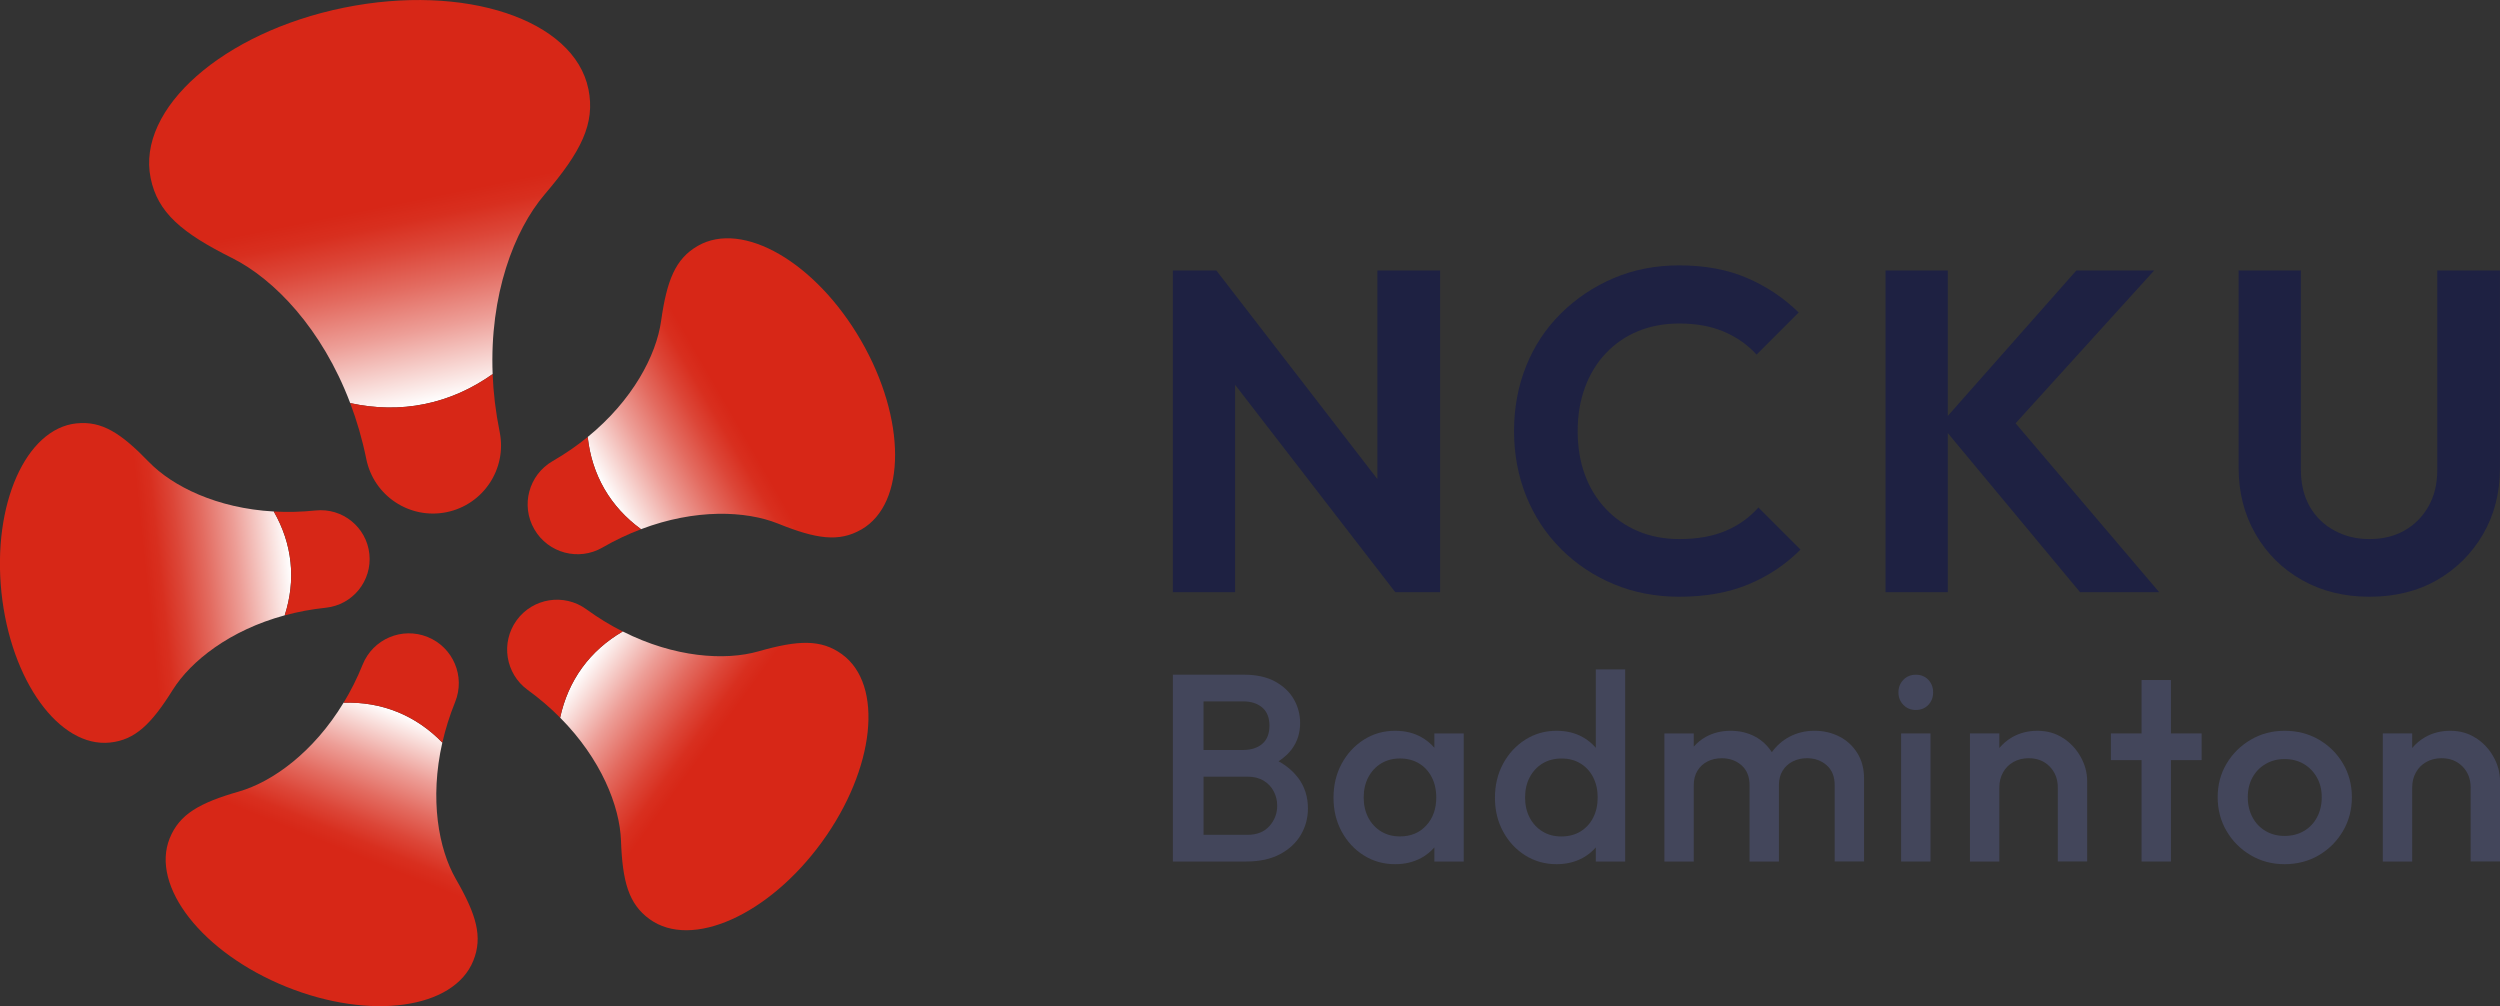 <?xml version="1.0" encoding="UTF-8"?>
<svg id="_圖層_2" data-name="圖層 2" xmlns="http://www.w3.org/2000/svg" xmlns:xlink="http://www.w3.org/1999/xlink" viewBox="0 0 747.35 300.78">
  <rect x="0" y="0" width="747.35" height="300.78" fill="#333333" stroke="none"/>
  <defs>
    <style>
      .cls-1 {
        fill: #43465b;
      }

      .cls-2 {
        fill: #1e2142;
      }

      .cls-3 {
        fill: url(#_未命名漸層_99-5);
      }

      .cls-4 {
        fill: url(#_未命名漸層_99-3);
      }

      .cls-5 {
        fill: url(#_未命名漸層_99-4);
      }

      .cls-6 {
        fill: #d72717;
      }

      .cls-7 {
        fill: url(#_未命名漸層_99-2);
      }

      .cls-8 {
        fill: url(#_未命名漸層_99);
      }
    </style>
    <linearGradient id="_未命名漸層_99" data-name="未命名漸層 99" x1="493.83" y1="55.26" x2="493.83" y2="-65.65" gradientTransform="translate(-368.02 165.08) rotate(-11.5)" gradientUnits="userSpaceOnUse">
      <stop offset="0" stop-color="#fff"/>
      <stop offset=".06" stop-color="#f9dfdc"/>
      <stop offset=".18" stop-color="#ed9e97"/>
      <stop offset=".29" stop-color="#e36b60"/>
      <stop offset=".38" stop-color="#dc4638"/>
      <stop offset=".45" stop-color="#d82f1f"/>
      <stop offset=".5" stop-color="#d72717"/>
    </linearGradient>
    <linearGradient id="_未命名漸層_99-2" data-name="未命名漸層 99" x1="2465.22" y1="1618.4" x2="2465.22" y2="1531.53" gradientTransform="translate(-1265 2788.97) rotate(-96)" xlink:href="#_未命名漸層_99"/>
    <linearGradient id="_未命名漸層_99-3" data-name="未命名漸層 99" x1="1714.64" y1="3448.93" x2="1714.64" y2="3360.32" gradientTransform="translate(416.57 4052.94) rotate(-158)" xlink:href="#_未命名漸層_99"/>
    <linearGradient id="_未命名漸層_99-4" data-name="未命名漸層 99" x1="-648.75" y1="3426.92" x2="-648.75" y2="3338.31" gradientTransform="translate(2565.13 2738.78) rotate(126)" xlink:href="#_未命名漸層_99"/>
    <linearGradient id="_未命名漸層_99-5" data-name="未命名漸層 99" x1="-1328.85" y1="1550.53" x2="-1328.85" y2="1461.92" gradientTransform="translate(2187.89 521.69) rotate(60)" xlink:href="#_未命名漸層_99"/>
  </defs>
  <g id="content">
    <g>
      <g>
        <g>
          <path class="cls-8" d="M175.9,26.61c2.1,10.34-2.18,18.73-13.05,31.47-9.19,10.77-16.53,30.09-15.58,53.75-6.23,4.42-13.04,7.47-20.36,8.96-7.31,1.49-14.77,1.34-22.22-.29-8.38-22.15-22.68-37.07-35.36-43.39-14.97-7.48-22.2-13.53-24.3-23.87-4.23-20.78,21.64-43.59,57.77-50.94,36.14-7.35,68.86,3.54,73.09,24.31Z"/>
          <path class="cls-6" d="M147.27,111.83c.21,5.54,.89,11.31,2.1,17.28,2.24,11.01-4.86,21.76-15.88,24-11.01,2.24-21.75-4.87-23.99-15.89-1.21-5.96-2.85-11.54-4.81-16.72,7.45,1.62,14.91,1.78,22.22,.29,7.32-1.49,14.12-4.54,20.36-8.96Z"/>
        </g>
        <g>
          <path class="cls-7" d="M22.88,126.57c7.54-.79,13.24,2.85,21.6,11.5,7.07,7.31,20.38,13.89,37.36,14.84,2.73,4.76,4.44,9.84,5,15.17s-.06,10.65-1.74,15.87c-16.42,4.46-28.07,13.67-33.47,22.3-6.38,10.19-11.21,14.94-18.74,15.73-15.15,1.59-29.68-18.48-32.45-44.82-2.77-26.35,7.27-49,22.42-50.6Z"/>
          <path class="cls-6" d="M81.85,152.91c3.97,.23,8.15,.14,12.5-.31,8.03-.84,15.22,4.98,16.07,13.01,.84,8.03-4.98,15.22-13.01,16.06-4.34,.46-8.45,1.24-12.29,2.29,1.67-5.22,2.3-10.54,1.74-15.87s-2.27-10.41-5-15.17Z"/>
        </g>
        <g>
          <path class="cls-4" d="M50.75,250.56c2.9-7.17,8.91-10.56,20.7-13.95,9.97-2.87,22.27-11.7,31.26-26.55,5.6-.18,10.99,.71,16.06,2.76,5.07,2.05,9.56,5.16,13.46,9.16-3.84,16.93-1.13,31.83,4.06,40.82,6.12,10.63,8.09,17.25,5.19,24.42-5.82,14.41-30.85,17.88-55.91,7.76-25.06-10.13-40.65-30.02-34.83-44.42Z"/>
          <path class="cls-6" d="M102.72,210.07c2.11-3.47,4.03-7.27,5.7-11.41,3.08-7.64,11.77-11.33,19.41-8.24,7.64,3.08,11.32,11.78,8.24,19.41-1.67,4.13-2.93,8.2-3.83,12.16-3.9-4.01-8.39-7.11-13.46-9.16-5.08-2.05-10.47-2.94-16.06-2.76Z"/>
        </g>
        <g>
          <path class="cls-5" d="M194.17,274.76c-6.25-4.54-8.09-11.2-8.53-23.46-.37-10.37-5.96-24.44-18.19-36.76,1.18-5.47,3.35-10.49,6.56-14.92,3.21-4.42,7.32-8.03,12.15-10.85,15.49,7.82,30.61,8.8,40.59,5.94,11.79-3.37,18.69-3.68,24.95,.87,12.57,9.13,9.89,34.26-6,56.13-15.89,21.87-38.96,32.18-51.53,23.05Z"/>
          <path class="cls-6" d="M167.44,214.54c-2.86-2.89-6.08-5.67-9.69-8.29-6.66-4.84-8.14-14.16-3.3-20.83,4.84-6.66,14.17-8.13,20.83-3.29,3.6,2.62,7.25,4.82,10.87,6.65-4.83,2.81-8.93,6.42-12.15,10.85-3.22,4.43-5.38,9.45-6.56,14.92Z"/>
        </g>
        <g>
          <path class="cls-3" d="M257.5,158.28c-6.7,3.87-13.52,2.84-24.9-1.75-9.62-3.88-24.76-4.49-40.98,1.67-4.52-3.31-8.22-7.32-10.96-12.06-2.73-4.74-4.36-9.95-4.97-15.51,13.45-10.97,20.49-24.39,21.94-34.67,1.72-12.15,4.24-18.57,10.94-22.44,13.46-7.77,35.32,4.9,48.84,28.31,13.52,23.41,13.56,48.68,.1,56.45Z"/>
          <path class="cls-6" d="M191.62,158.2c-3.8,1.44-7.66,3.25-11.52,5.48-7.13,4.12-16.25,1.68-20.37-5.46-4.12-7.13-1.67-16.25,5.46-20.37,3.86-2.23,7.36-4.66,10.5-7.23,.6,5.56,2.23,10.77,4.97,15.51,2.74,4.74,6.44,8.76,10.96,12.06Z"/>
        </g>
      </g>
      <g>
        <g>
          <polygon class="cls-2" points="369.22 115.03 417.1 177.03 430.51 177.03 430.51 80.85 411.76 80.85 411.76 143.22 363.61 80.85 350.61 80.85 350.61 177.03 369.22 177.03 369.22 115.03"/>
          <path class="cls-2" d="M466.63,164.1c4.52,4.51,9.78,8.03,15.8,10.53,6.02,2.51,12.54,3.76,19.56,3.76,7.84,0,14.73-1.23,20.66-3.69,5.93-2.46,11.13-5.93,15.6-10.4l-12.59-12.59c-2.65,3.01-5.91,5.33-9.78,6.98-3.88,1.64-8.51,2.46-13.89,2.46-4.47,0-8.55-.78-12.24-2.33-3.69-1.55-6.91-3.76-9.64-6.63-2.74-2.87-4.84-6.27-6.29-10.19-1.46-3.92-2.19-8.3-2.19-13.13s.73-9.1,2.19-13.07c1.46-3.97,3.56-7.39,6.29-10.26,2.74-2.87,5.95-5.06,9.64-6.57,3.69-1.5,7.77-2.26,12.24-2.26,5.11,0,9.58,.82,13.41,2.46,3.83,1.64,7.07,3.92,9.71,6.84l12.59-12.59c-4.47-4.38-9.62-7.82-15.46-10.33-5.84-2.51-12.59-3.76-20.25-3.76-7.12,0-13.66,1.28-19.63,3.83-5.98,2.55-11.22,6.07-15.73,10.53-4.52,4.47-7.98,9.71-10.4,15.73-2.42,6.02-3.62,12.5-3.62,19.43s1.21,13.41,3.62,19.43c2.42,6.02,5.88,11.29,10.4,15.8Z"/>
          <polygon class="cls-2" points="645.47 177.03 602.54 126.54 643.97 80.85 620.71 80.85 582.27 124.34 582.27 80.85 563.66 80.85 563.66 177.03 582.27 177.03 582.27 129.46 621.81 177.03 645.47 177.03"/>
          <path class="cls-2" d="M728.6,80.85v59.65c0,4.2-.89,7.84-2.67,10.94-1.78,3.1-4.17,5.5-7.18,7.18-3.01,1.69-6.48,2.53-10.4,2.53s-7.32-.84-10.47-2.53c-3.15-1.69-5.61-4.08-7.39-7.18-1.78-3.1-2.67-6.79-2.67-11.08v-59.51h-18.61v58.96c0,7.39,1.69,14,5.06,19.84,3.37,5.84,8,10.42,13.89,13.75,5.88,3.33,12.61,4.99,20.18,4.99s14.39-1.66,20.18-4.99c5.79-3.33,10.37-7.89,13.75-13.68,3.37-5.79,5.06-12.38,5.06-19.77v-59.1h-18.74Z"/>
        </g>
        <g>
          <path class="cls-1" d="M388.02,232.49c-1.49-1.97-3.43-3.61-5.81-4.91,1.63-1.07,2.99-2.29,4.02-3.7,1.62-2.23,2.43-4.81,2.43-7.74,0-2.5-.61-4.84-1.83-7.02-1.23-2.18-3.09-3.96-5.58-5.35-2.5-1.38-5.64-2.08-9.41-2.08h-21.22v55.85h21.94c3.99,0,7.35-.73,10.09-2.19,2.74-1.46,4.81-3.39,6.22-5.78,1.41-2.39,2.12-5.03,2.12-7.9,0-3.51-.98-6.57-2.95-9.18Zm-28.24-22.82h11.81c2.39,0,4.31,.61,5.75,1.84,1.43,1.22,2.15,3.03,2.15,5.43s-.72,4.2-2.15,5.43c-1.44,1.22-3.35,1.83-5.75,1.83h-11.81v-14.52Zm19.71,37.26c-1.54,1.75-3.72,2.63-6.54,2.63h-13.16v-17.39h13.16c1.86,0,3.46,.4,4.79,1.2,1.33,.8,2.34,1.86,3.03,3.19,.69,1.33,1.04,2.77,1.04,4.31,0,2.29-.77,4.31-2.31,6.06Z"/>
          <path class="cls-1" d="M428.79,219.25v4.29c-1.11-1.28-2.41-2.36-3.95-3.21-2.26-1.25-4.85-1.87-7.78-1.87-3.46,0-6.58,.89-9.37,2.67-2.79,1.78-5,4.18-6.62,7.18-1.62,3-2.43,6.4-2.43,10.17s.81,7.09,2.43,10.09c1.62,3,3.83,5.39,6.62,7.14,2.79,1.75,5.91,2.63,9.37,2.63,2.92,0,5.53-.63,7.82-1.87,1.53-.84,2.82-1.9,3.91-3.15v4.23h8.78v-38.29h-8.78Zm-2.43,27.52c-1.99,2.18-4.62,3.27-7.86,3.27-2.13,0-4-.49-5.62-1.48-1.62-.98-2.9-2.35-3.83-4.11-.93-1.76-1.39-3.78-1.39-6.06s.47-4.31,1.39-6.06c.93-1.75,2.21-3.12,3.83-4.11,1.62-.98,3.5-1.48,5.62-1.48s4.08,.49,5.71,1.48c1.62,.98,2.88,2.35,3.79,4.11,.9,1.75,1.36,3.78,1.36,6.06,0,3.4-1,6.2-2.99,8.38Z"/>
          <path class="cls-1" d="M477.05,200.1v23.44c-1.11-1.28-2.41-2.36-3.95-3.21-2.26-1.25-4.85-1.87-7.78-1.87-3.46,0-6.58,.89-9.37,2.67-2.79,1.78-5,4.18-6.62,7.18-1.62,3-2.43,6.4-2.43,10.17s.81,7.09,2.43,10.09c1.62,3,3.83,5.39,6.62,7.14,2.79,1.75,5.91,2.63,9.37,2.63,2.92,0,5.53-.63,7.82-1.87,1.53-.84,2.82-1.9,3.91-3.15v4.23h8.78v-57.44h-8.78Zm-.8,44.36c-.9,1.75-2.17,3.12-3.79,4.11-1.62,.98-3.52,1.48-5.71,1.48s-4-.49-5.62-1.48c-1.62-.98-2.9-2.35-3.83-4.11-.93-1.76-1.39-3.78-1.39-6.06s.46-4.31,1.39-6.06c.93-1.75,2.21-3.12,3.83-4.11,1.62-.98,3.52-1.48,5.7-1.48s4,.49,5.63,1.48c1.62,.98,2.88,2.35,3.79,4.11s1.36,3.78,1.36,6.06-.45,4.31-1.36,6.06Z"/>
          <path class="cls-1" d="M549.9,220.21c-2.23-1.17-4.73-1.75-7.5-1.75s-5.2,.6-7.46,1.79c-2.12,1.12-3.87,2.68-5.27,4.62-1.26-1.98-2.91-3.54-4.99-4.66-2.18-1.17-4.63-1.75-7.34-1.75s-5.16,.6-7.34,1.79c-1.42,.78-2.63,1.78-3.67,2.96v-3.95h-8.78v38.29h8.78v-22.82c0-1.7,.37-3.15,1.12-4.35,.74-1.2,1.74-2.11,2.99-2.75,1.25-.64,2.67-.96,4.27-.96,2.34,0,4.31,.71,5.9,2.11,1.6,1.41,2.4,3.39,2.4,5.94v22.82h8.78v-22.82c0-1.7,.37-3.15,1.12-4.35,.75-1.2,1.75-2.11,3.03-2.75,1.28-.64,2.68-.96,4.23-.96,2.34,0,4.31,.71,5.9,2.11,1.6,1.41,2.39,3.39,2.39,5.94v22.82h8.78v-24.73c0-2.98-.67-5.53-2-7.66-1.33-2.13-3.11-3.78-5.34-4.95Z"/>
          <rect class="cls-1" x="568.32" y="219.25" width="8.78" height="38.29"/>
          <path class="cls-1" d="M572.71,201.7c-1.49,0-2.73,.51-3.71,1.52-.98,1.01-1.48,2.26-1.48,3.75s.49,2.74,1.48,3.75c.98,1.01,2.22,1.52,3.71,1.52s2.79-.5,3.75-1.52c.96-1.01,1.43-2.26,1.43-3.75s-.48-2.74-1.43-3.75c-.96-1.01-2.21-1.52-3.75-1.52Z"/>
          <path class="cls-1" d="M616.75,220.65c-2.23-1.46-4.79-2.19-7.66-2.19s-5.36,.65-7.62,1.95c-1.48,.86-2.73,1.94-3.79,3.2v-4.36h-8.78v38.29h8.78v-22.1c0-1.7,.37-3.22,1.12-4.55,.74-1.33,1.78-2.37,3.11-3.11,1.33-.74,2.84-1.12,4.55-1.12,2.55,0,4.64,.83,6.26,2.47,1.62,1.65,2.44,3.75,2.44,6.3v22.1h8.78v-24.01c0-2.5-.64-4.91-1.92-7.22-1.27-2.31-3.03-4.2-5.26-5.67Z"/>
          <polygon class="cls-1" points="648.98 203.29 640.2 203.29 640.2 219.25 631.03 219.25 631.03 227.23 640.2 227.23 640.2 257.54 648.98 257.54 648.98 227.23 658.15 227.23 658.15 219.25 648.98 219.25 648.98 203.29"/>
          <path class="cls-1" d="M700.4,228.23c-1.78-3-4.19-5.39-7.22-7.14-3.03-1.75-6.43-2.63-10.21-2.63s-7.1,.89-10.13,2.67c-3.03,1.78-5.44,4.16-7.22,7.14-1.78,2.98-2.67,6.33-2.67,10.05s.89,7.1,2.67,10.13c1.78,3.03,4.19,5.44,7.22,7.22,3.03,1.78,6.41,2.67,10.13,2.67s7.18-.89,10.21-2.67c3.03-1.78,5.44-4.19,7.22-7.22,1.78-3.03,2.67-6.41,2.67-10.13s-.89-7.09-2.67-10.09Zm-7.74,16.07c-.93,1.76-2.23,3.13-3.91,4.11-1.67,.98-3.6,1.48-5.79,1.48s-4.03-.49-5.7-1.48c-1.68-.98-2.98-2.35-3.91-4.11-.93-1.75-1.4-3.75-1.4-5.98s.47-4.2,1.4-5.9c.93-1.7,2.23-3.04,3.91-4.03,1.67-.98,3.58-1.48,5.7-1.48s4.1,.49,5.75,1.48c1.65,.98,2.95,2.33,3.91,4.03,.96,1.7,1.44,3.67,1.44,5.9s-.47,4.23-1.4,5.98Z"/>
          <path class="cls-1" d="M740.17,220.65c-2.23-1.46-4.79-2.19-7.66-2.19s-5.36,.65-7.62,1.95c-1.48,.86-2.73,1.94-3.79,3.2v-4.36h-8.78v38.29h8.78v-22.1c0-1.7,.37-3.22,1.12-4.55,.74-1.33,1.78-2.37,3.11-3.11,1.33-.74,2.84-1.12,4.55-1.12,2.56,0,4.64,.83,6.26,2.47,1.62,1.65,2.44,3.75,2.44,6.3v22.1h8.78v-24.01c0-2.5-.64-4.91-1.92-7.22-1.27-2.31-3.03-4.2-5.26-5.67Z"/>
        </g>
      </g>
    </g>
  </g>
</svg>